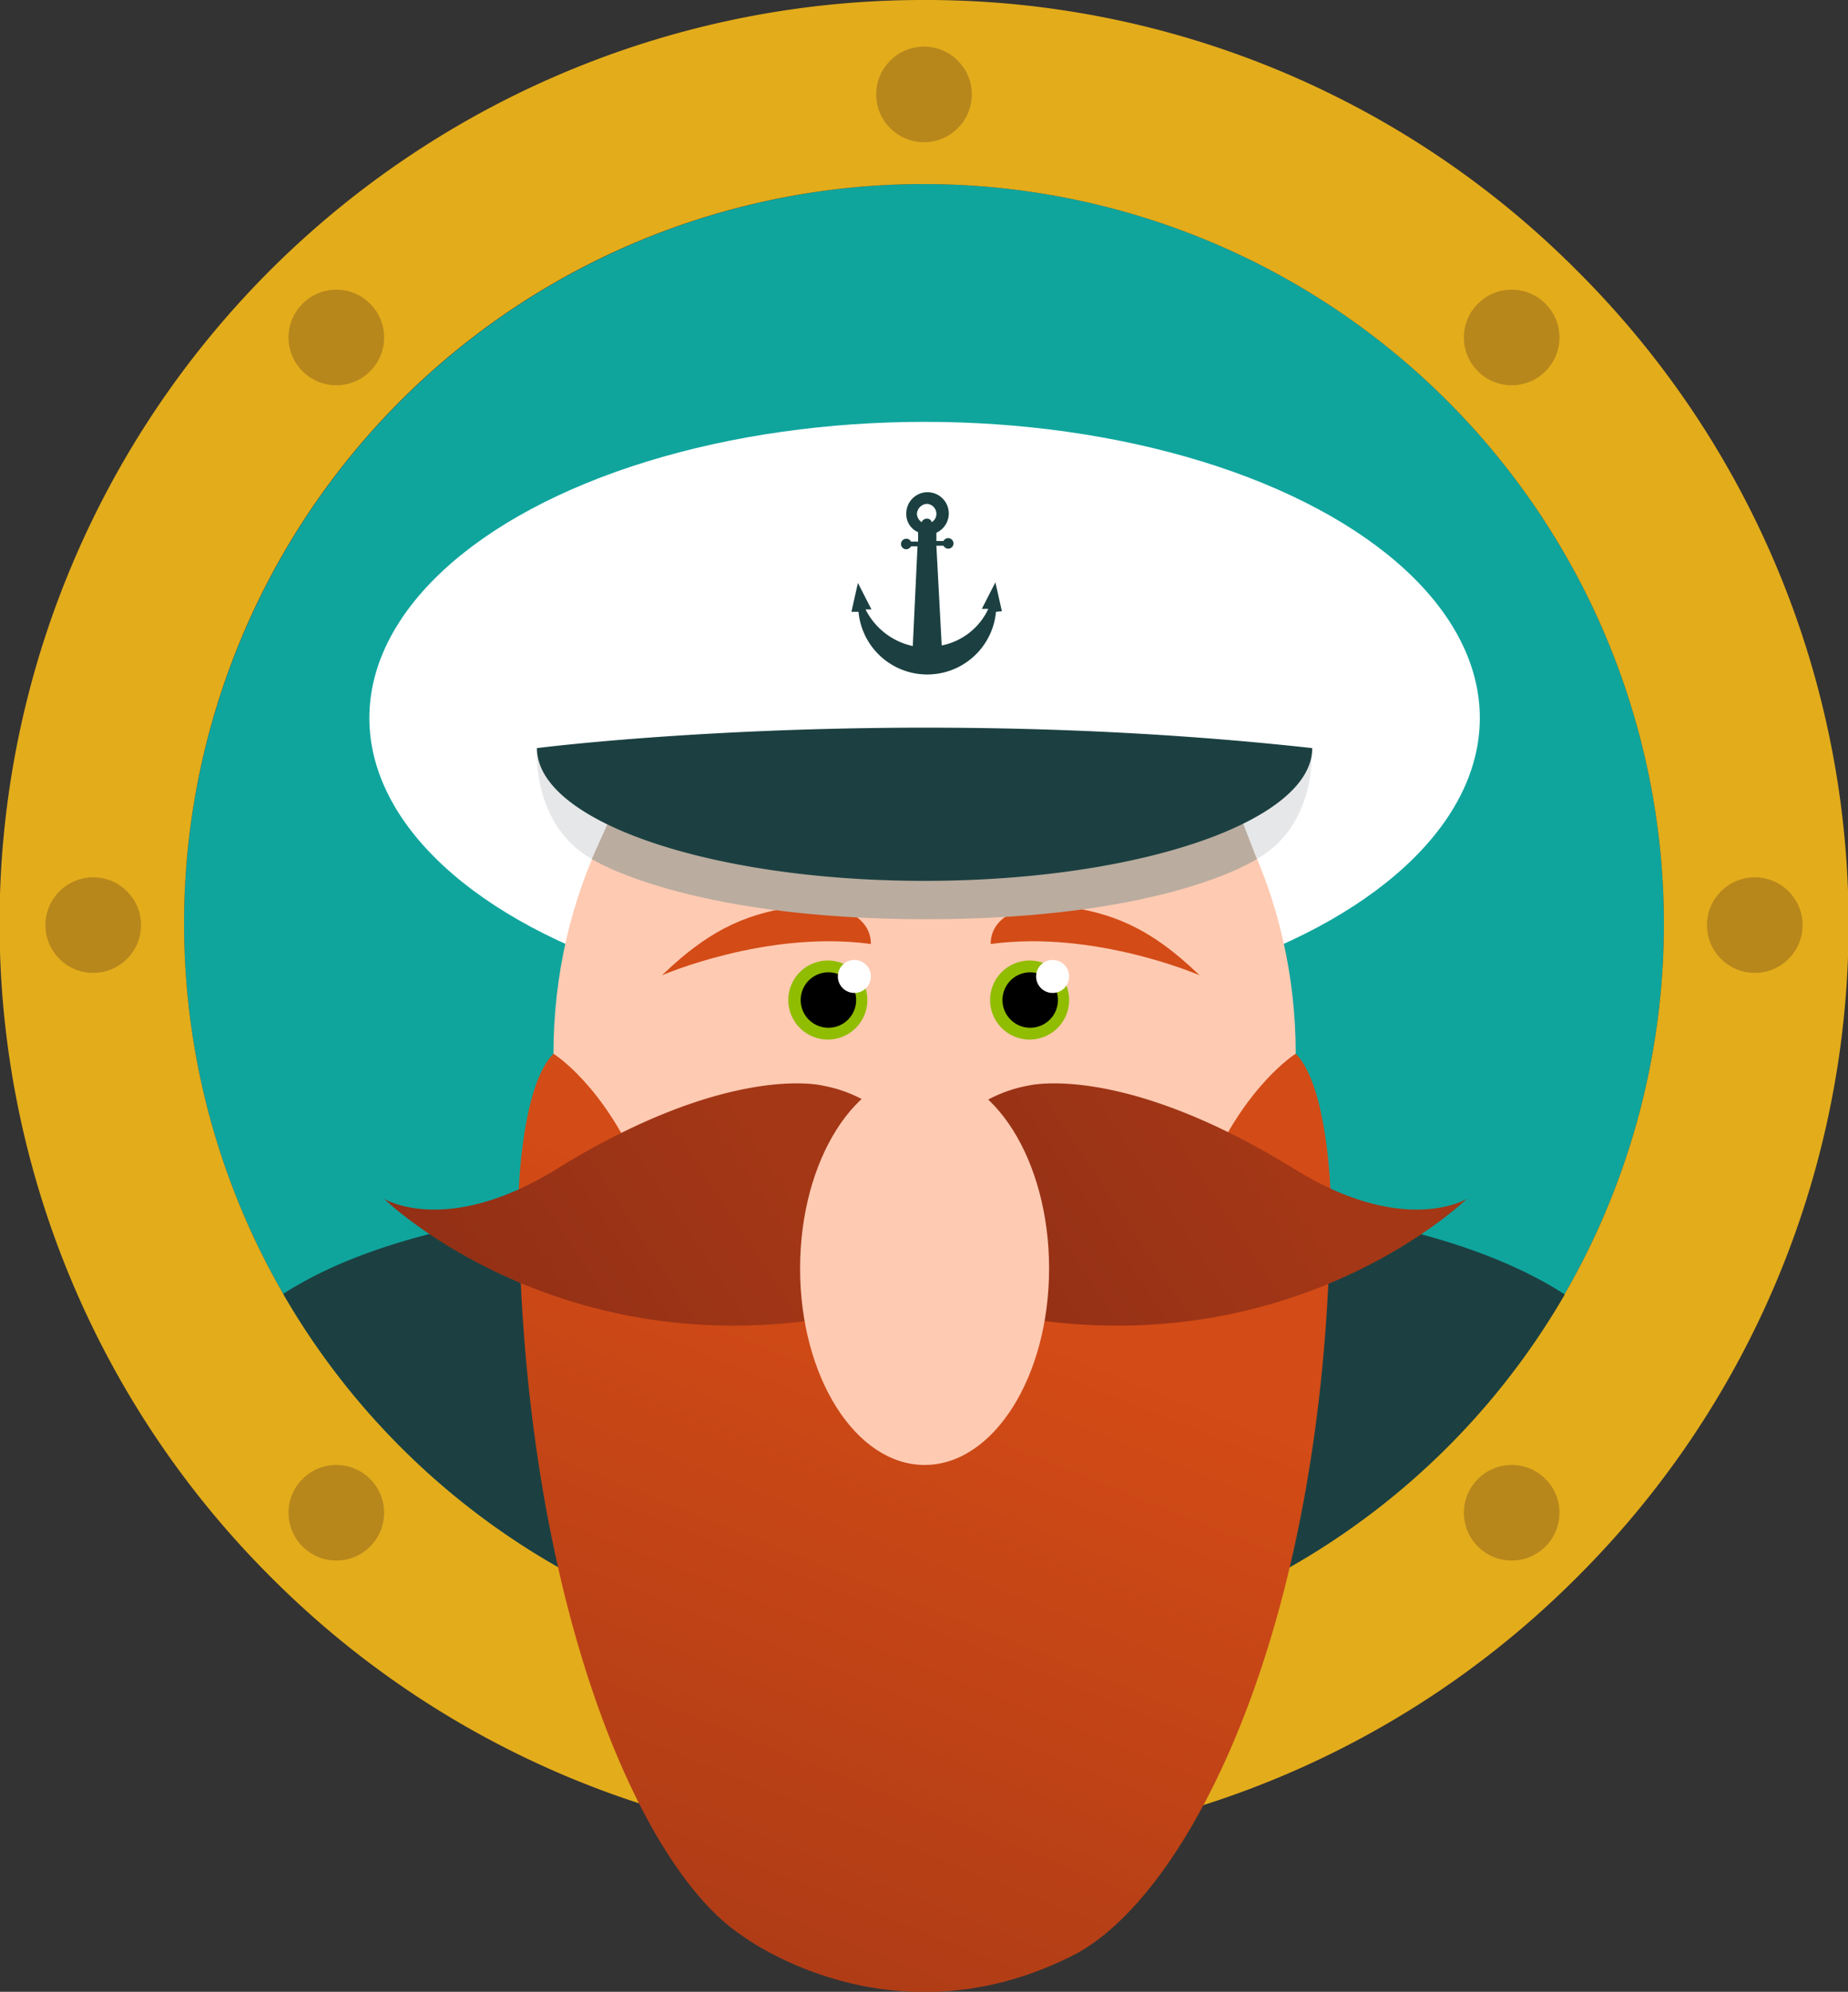 <svg xmlns="http://www.w3.org/2000/svg" xmlns:xlink="http://www.w3.org/1999/xlink" width="313.2" height="337.6" viewBox="0 0 313.2 337.6"><rect x="0" y="0" width="313.2" height="337.6" fill="#333333" stroke="none"/><defs><linearGradient id="b" x1="100.76" x2="158.12" y1="362.03" y2="219.19" gradientUnits="userSpaceOnUse"><stop offset="0" stop-color="#a33716"/><stop offset="1" stop-color="#d34b16"/></linearGradient><linearGradient id="a" x1="136.14" x2="212.75" y1="242.8" y2="192.04" gradientUnits="userSpaceOnUse"><stop offset="0" stop-color="#892b15"/><stop offset="1" stop-color="#a33716"/></linearGradient><linearGradient id="c" x1="54.22" x2="131" y1="246.03" y2="195.52" xlink:href="#a"/></defs><g style="isolation:isolate"><circle cx="156.6" cy="156.6" r="125.4" fill="#0fa59d"/><path fill="#e3ac1b" d="M156.6 31.2A125.4 125.4 0 1 1 31.2 156.6 125.3 125.3 0 0 1 156.6 31.2m0-31.2A156.5 156.5 0 0 0 45.9 267.3a156.2 156.2 0 0 0 221.4 0 156.2 156.2 0 0 0 0-221.4A155.5 155.5 0 0 0 156.6 0z"/><circle cx="156.6" cy="16" r="8.1" fill="#b7871c"/><circle cx="156.6" cy="297.6" r="8.1" fill="#b7871c"/><circle cx="297.4" cy="156.8" r="8.1" fill="#b7871c"/><circle cx="15.8" cy="156.8" r="8.1" fill="#b7871c"/><circle cx="256.2" cy="256.4" r="8.1" fill="#b7871c"/><circle cx="57" cy="57.2" r="8.1" fill="#b7871c"/><circle cx="57" cy="256.4" r="8.1" fill="#b7871c"/><circle cx="256.2" cy="57.2" r="8.1" fill="#b7871c"/><path fill="#1c4041" d="M156.6 282a125.4 125.4 0 0 0 108.6-62.6c-33.2-21.5-102-16.3-108.6-15.7S81.2 197.9 48 219.3A125.3 125.3 0 0 0 156.6 282z"/><ellipse cx="156.7" cy="121.7" fill="#fff" rx="94.1" ry="50.2"/><path fill="#e6e7e8" d="M91 126.8s-1 12.9 9.3 18.8a30.3 30.3 0 0 0 12.3-2.1c5.6-2.5-21.6-16.7-21.6-16.7zm131.3 0s1.1 12.9-9.3 18.8a29.9 29.9 0 0 1-12.2-2.1c-5.7-2.5 21.5-16.7 21.5-16.7z"/><ellipse cx="156.7" cy="178.6" fill="#fecab2" rx="62.9" ry="74.3"/><path fill="url(#b)" d="M225.5 202.1s-.5-18.1-5.9-23.5c0 0-8.6 5.3-15 20.4-10.9 25.7-36 28.2-47.9 13.4-11.9 14.8-37 12.3-48-13.4-6.3-15.1-14.9-20.4-14.9-20.4-5.4 5.4-5.9 23.5-5.9 23.5 0 65.9 19.6 114 37.9 126 .3.2 25 18.8 55.7 3.5 19.7-9.6 44-56.2 44-129.5z"/><path fill="url(#a)" d="M248.6 203.2s-10.6 6.5-29.3-5.1c-29.3-18.1-45-14.1-45-14.1-10 1.8-17.6 9.9-17.6 19.7s7 17.3 16.5 19.5h.2a39.1 39.1 0 0 0 4.4.8c44.1 5.2 70.8-20.8 70.8-20.8z"/><path fill="url(#c)" d="M65.1 203.2s10.6 6.5 29.3-5.1c29.3-18.1 45-14.1 45-14.1 10 1.8 17.6 9.9 17.6 19.7s-7 17.3-16.5 19.5h-.2a39.1 39.1 0 0 1-4.4.8c-44.1 5.2-70.8-20.8-70.8-20.8z"/><path d="M140.4 175.1a5.7 5.7 0 0 1-5.7-5.6 5.8 5.8 0 0 1 5.7-5.7 5.7 5.7 0 0 1 5.6 5.7 5.6 5.6 0 0 1-5.6 5.6z"/><path fill="#91bd00" d="M140.4 164.8a4.7 4.7 0 1 1-4.7 4.7 4.7 4.7 0 0 1 4.7-4.7m0-2a6.7 6.7 0 1 0 6.6 6.7 6.7 6.7 0 0 0-6.6-6.7z"/><path d="M174.5 175.1a5.6 5.6 0 0 1-5.6-5.6 5.7 5.7 0 0 1 5.6-5.7 5.8 5.8 0 0 1 5.7 5.7 5.7 5.7 0 0 1-5.7 5.6z"/><path fill="#91bd00" d="M174.5 164.8a4.7 4.7 0 1 1-4.6 4.7 4.7 4.7 0 0 1 4.6-4.7m0-2a6.7 6.7 0 1 0 6.7 6.7 6.7 6.7 0 0 0-6.7-6.7z"/><circle cx="178.4" cy="165.5" r="2.8" fill="#fff"/><circle cx="144.8" cy="165.5" r="2.8" fill="#fff"/><ellipse cx="156.7" cy="215" fill="#fecab2" rx="21.1" ry="33.3"/><path fill="#d34b16" d="M167.9 160c0-5.4 7-7.3 12.6-6.4 7.5 1.2 13.9 3.1 22.8 11.7 0 0-17.7-7.7-35.4-5.3zm-20.3 0c0-5.4-7-7.3-12.6-6.4-7.5 1.2-13.9 3.1-22.8 11.7 0 0 17.7-7.7 35.4-5.3z"/><path fill="#fff" d="M91 100.8h131.4v26.04H91z"/><path fill="#baac9f" d="M100.3 145.6s15.9 10.2 56.7 10.2 56-10.2 56-10.2l-2.3-6-106.1-3.6z" style="mix-blend-mode:multiply"/><path fill="#1c4041" d="M169.8 103.6l-1.1-4.9-2.3 4.5h1.1a11.1 11.1 0 0 1-7.9 6.2l-.9-16.9h1.2a1 1 0 0 0 .8.5.9.9 0 0 0 .9-.9.9.9 0 0 0-1.7-.4h-1.2v-1.4a3.6 3.6 0 1 0-5.1-3.2 3.3 3.3 0 0 0 2 3.1v1.6h-1.2a.9.9 0 0 0-1.7.4.9.9 0 0 0 .9.9 1 1 0 0 0 .8-.5h1.1l-.8 16.9a11.7 11.7 0 0 1-8-6.2h1l-2.3-4.5-1.1 4.9h1.2a11.7 11.7 0 0 0 23.3 0zm-12.7-18.2a1.7 1.7 0 0 1 1.6 1.7 1.6 1.6 0 0 1-.8 1.4.8.8 0 0 0-.8-.6 1 1 0 0 0-.9.6 1.8 1.8 0 0 1-.8-1.4 1.8 1.8 0 0 1 1.7-1.7zM91 126.8c0 12.4 29.4 22.5 65.7 22.5s65.7-10.1 65.7-22.5c-70.6-7.8-131.4 0-131.4 0z"/></g></svg>
